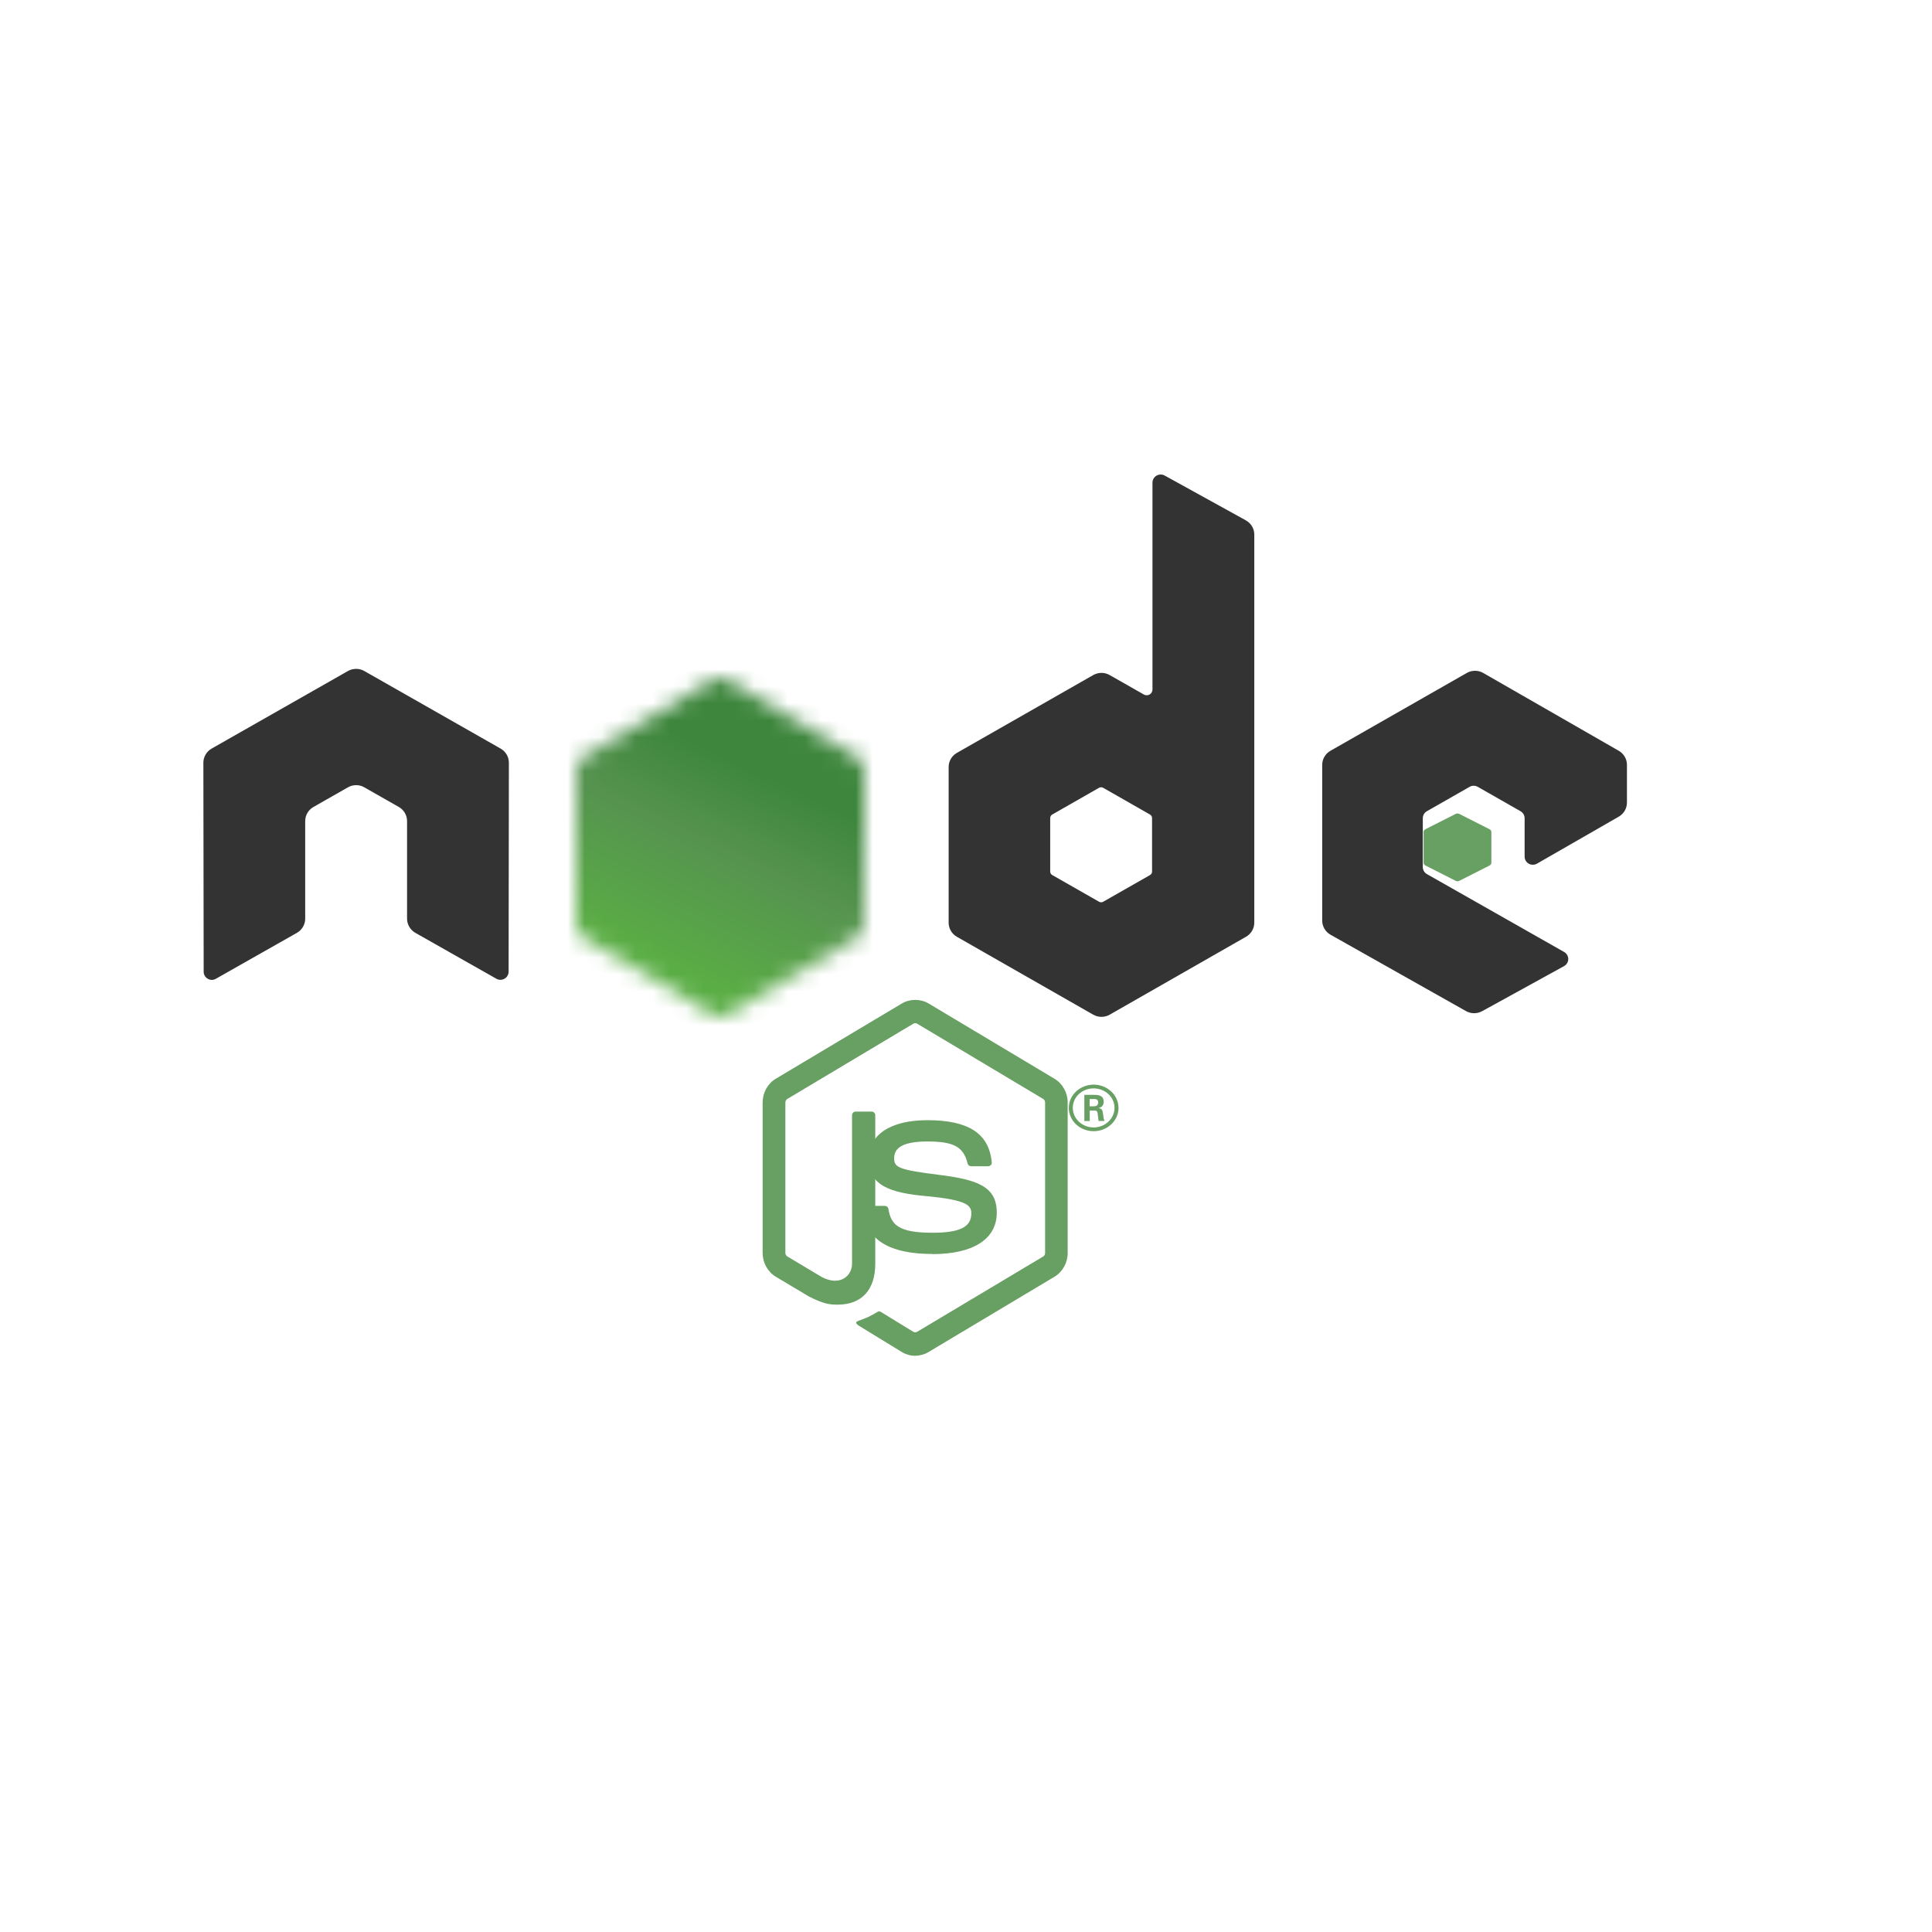 <?xml version="1.0" encoding="UTF-8"?>
<svg width="114px" height="114px" viewBox="0 0 114 114" version="1.1" xmlns="http://www.w3.org/2000/svg" xmlns:xlink="http://www.w3.org/1999/xlink">
    <title>Group 13</title>
    <defs>
        <filter x="-14.4%" y="-14.4%" width="128.7%" height="128.7%" filterUnits="objectBoundingBox" id="filter-1">
            <feOffset dx="-3" dy="-2" in="SourceAlpha" result="shadowOffsetOuter1"></feOffset>
            <feGaussianBlur stdDeviation="2" in="shadowOffsetOuter1" result="shadowBlurOuter1"></feGaussianBlur>
            <feColorMatrix values="0 0 0 0 0   0 0 0 0 0   0 0 0 0 0  0 0 0 0.5 0" type="matrix" in="shadowBlurOuter1" result="shadowMatrixOuter1"></feColorMatrix>
            <feMerge>
                <feMergeNode in="shadowMatrixOuter1"></feMergeNode>
                <feMergeNode in="SourceGraphic"></feMergeNode>
            </feMerge>
        </filter>
        <path d="M0,15.094 C0.074,15.192 0.168,15.276 0.277,15.34 L6.953,19.229 L8.065,19.873 C8.231,19.97 8.421,20.011 8.607,19.997 C8.669,19.992 8.731,19.981 8.792,19.963 L17,4.805 C16.937,4.736 16.864,4.678 16.781,4.63 L11.685,1.662 L8.992,0.099 C8.915,0.054 8.832,0.022 8.748,0 L0,15.094 Z" id="path-2"></path>
        <linearGradient x1="22.455%" y1="71.295%" x2="78.051%" y2="29.364%" id="linearGradient-4">
            <stop stop-color="#3E863D" offset="57%"></stop>
            <stop stop-color="#619857" offset="72%"></stop>
            <stop stop-color="#76AC64" offset="100%"></stop>
        </linearGradient>
        <path d="M8.165,0.004 C8.034,0.017 7.906,0.058 7.788,0.125 L0,4.639 L8.398,20 C8.515,19.983 8.63,19.944 8.734,19.884 L16.544,15.353 C16.785,15.213 16.95,14.975 17,14.706 L8.439,0.019 C8.376,0.007 8.313,0 8.248,0 C8.222,0 8.196,0.001 8.17,0.004" id="path-5"></path>
        <linearGradient x1="0.034%" y1="50.003%" x2="100.019%" y2="50.003%" id="linearGradient-7">
            <stop stop-color="#6BBF47" offset="16%"></stop>
            <stop stop-color="#79B461" offset="38%"></stop>
            <stop stop-color="#75AC64" offset="47%"></stop>
            <stop stop-color="#659E5A" offset="70%"></stop>
            <stop stop-color="#3E863D" offset="90%"></stop>
        </linearGradient>
        <path d="M8.042,0.127 L0.458,4.651 C0.174,4.82 0,5.133 0,5.471 L0,14.526 C0,14.864 0.174,15.176 0.458,15.346 L8.043,19.873 C8.327,20.042 8.676,20.042 8.959,19.873 L16.543,15.346 C16.825,15.176 17,14.864 17,14.526 L17,5.471 C17,5.133 16.825,4.82 16.541,4.651 L8.959,0.127 C8.816,0.042 8.658,0 8.5,0 C8.341,0 8.183,0.042 8.041,0.127" id="path-8"></path>
        <linearGradient x1="65.367%" y1="15.904%" x2="34.6%" y2="83.99%" id="linearGradient-10">
            <stop stop-color="#3E863D" offset="30%"></stop>
            <stop stop-color="#55934F" offset="50%"></stop>
            <stop stop-color="#5AAD45" offset="80%"></stop>
        </linearGradient>
    </defs>
    <g id="Page-1" stroke="none" stroke-width="1" fill="none" fill-rule="evenodd">
        <g id="Skills-2" transform="translate(-1142, -181)">
            <g id="Group-13" filter="url(#filter-1)" transform="translate(1152, 191)">
                <circle id="Oval-Copy" cx="47" cy="47" r="47"></circle>
                <g id="Node.js_logo" transform="translate(5, 20)">
                    <path d="M42.004,52 C41.732,52 41.462,51.926 41.224,51.784 L38.741,50.263 C38.371,50.049 38.552,49.973 38.674,49.929 C39.168,49.75 39.268,49.71 39.796,49.399 C39.852,49.367 39.924,49.378 39.981,49.413 L41.888,50.584 C41.957,50.623 42.055,50.623 42.118,50.584 L49.554,46.142 C49.623,46.102 49.668,46.019 49.668,45.934 L49.668,37.054 C49.668,36.966 49.623,36.887 49.553,36.843 L42.12,32.405 C42.051,32.362 41.96,32.362 41.891,32.405 L34.46,36.843 C34.388,36.885 34.342,36.968 34.342,37.053 L34.342,45.932 C34.342,46.017 34.387,46.098 34.457,46.138 L36.494,47.356 C37.599,47.928 38.275,47.254 38.275,46.576 L38.275,37.811 C38.275,37.686 38.37,37.59 38.491,37.59 L39.432,37.59 C39.55,37.59 39.646,37.686 39.646,37.811 L39.646,46.58 C39.646,48.105 38.842,48.981 37.445,48.981 C37.015,48.981 36.676,48.981 35.73,48.5 L33.78,47.337 C33.298,47.048 33,46.508 33,45.932 L33,37.053 C33,36.475 33.298,35.935 33.78,35.65 L41.223,31.207 C41.694,30.931 42.319,30.931 42.786,31.207 L50.22,35.652 C50.7,35.939 51,36.477 51,37.054 L51,45.934 C51,46.51 50.7,47.048 50.22,47.337 L42.786,51.78 C42.548,51.923 42.278,51.996 42.003,51.996" id="Path" fill="#689F63" fill-rule="nonzero"></path>
                    <path d="M43.03,45.992 C39.699,45.992 39,44.56 39,43.359 C39,43.245 39.098,43.154 39.221,43.154 L40.204,43.154 C40.313,43.154 40.404,43.228 40.421,43.329 C40.57,44.267 41.012,44.74 43.027,44.74 C44.632,44.74 45.314,44.401 45.314,43.604 C45.314,43.145 45.12,42.805 42.627,42.576 C40.541,42.384 39.253,41.954 39.253,40.393 C39.253,38.955 40.549,38.098 42.72,38.098 C45.158,38.098 46.366,38.89 46.519,40.592 C46.524,40.651 46.502,40.708 46.46,40.751 C46.418,40.792 46.359,40.817 46.298,40.817 L45.308,40.817 C45.206,40.817 45.116,40.749 45.095,40.657 C44.857,39.67 44.281,39.354 42.716,39.354 C40.965,39.354 40.761,39.925 40.761,40.353 C40.761,40.872 41.001,41.024 43.364,41.317 C45.705,41.607 46.816,42.018 46.816,43.558 C46.816,45.11 45.432,46 43.019,46 M52.294,37.277 L52.55,37.277 C52.759,37.277 52.799,37.14 52.799,37.06 C52.799,36.849 52.645,36.849 52.559,36.849 L52.296,36.849 L52.294,37.277 Z M51.983,36.603 L52.55,36.603 C52.744,36.603 53.125,36.603 53.125,37.01 C53.125,37.293 52.931,37.352 52.814,37.388 C53.041,37.402 53.057,37.541 53.087,37.738 C53.102,37.861 53.127,38.073 53.173,38.145 L52.824,38.145 C52.814,38.073 52.761,37.681 52.761,37.659 C52.738,37.572 52.706,37.529 52.59,37.529 L52.302,37.529 L52.302,38.146 L51.983,38.146 L51.983,36.603 Z M51.303,37.37 C51.303,38.009 51.854,38.526 52.53,38.526 C53.213,38.526 53.764,37.998 53.764,37.37 C53.764,36.73 53.205,36.221 52.529,36.221 C51.861,36.221 51.301,36.723 51.301,37.368 M54,37.374 C54,38.13 53.339,38.748 52.532,38.748 C51.732,38.748 51.065,38.137 51.065,37.374 C51.065,36.596 51.747,36 52.532,36 C53.323,36 53.998,36.598 53.998,37.374" id="Shape" fill="#689F63" fill-rule="nonzero"></path>
                    <path d="M18.027,17.007 C18.027,16.662 17.843,16.344 17.541,16.172 L9.498,11.595 C9.363,11.516 9.211,11.475 9.056,11.469 L8.973,11.469 C8.819,11.475 8.667,11.516 8.529,11.595 L0.486,16.172 C0.187,16.345 0,16.662 0,17.008 L0.018,29.337 C0.018,29.508 0.107,29.667 0.259,29.752 C0.407,29.842 0.593,29.842 0.741,29.752 L5.522,27.043 C5.824,26.866 6.009,26.552 6.009,26.209 L6.009,20.45 C6.009,20.106 6.193,19.789 6.494,19.618 L8.529,18.458 C8.68,18.372 8.846,18.329 9.015,18.329 C9.182,18.329 9.352,18.371 9.498,18.458 L11.533,19.617 C11.834,19.788 12.019,20.106 12.019,20.449 L12.019,26.208 C12.019,26.55 12.206,26.866 12.506,27.042 L17.285,29.749 C17.435,29.837 17.621,29.837 17.771,29.749 C17.918,29.664 18.011,29.505 18.011,29.334 L18.027,17.007 Z M55.979,23.426 C55.979,23.512 55.933,23.591 55.858,23.634 L53.095,25.209 C53.02,25.252 52.928,25.252 52.853,25.209 L50.09,23.634 C50.014,23.591 49.968,23.512 49.968,23.426 L49.968,20.271 C49.968,20.185 50.014,20.106 50.088,20.063 L52.849,18.485 C52.925,18.442 53.018,18.442 53.094,18.485 L55.857,20.063 C55.933,20.106 55.978,20.185 55.978,20.271 L55.979,23.426 Z M56.725,0.061 C56.575,-0.022 56.391,-0.02 56.242,0.066 C56.094,0.152 56.003,0.31 56.003,0.481 L56.003,12.689 C56.003,12.81 55.938,12.92 55.833,12.98 C55.729,13.041 55.599,13.041 55.493,12.98 L53.478,11.833 C53.178,11.661 52.809,11.661 52.508,11.833 L44.462,16.425 C44.162,16.596 43.976,16.914 43.976,17.256 L43.976,26.444 C43.976,26.788 44.162,27.103 44.462,27.276 L52.508,31.872 C52.808,32.043 53.178,32.043 53.479,31.872 L61.525,27.274 C61.825,27.101 62.011,26.786 62.011,26.442 L62.011,3.543 C62.011,3.194 61.819,2.874 61.512,2.703 L56.725,0.061 Z M83.517,20.188 C83.816,20.017 84,19.7 84,19.358 L84,17.131 C84,16.788 83.816,16.472 83.516,16.3 L75.522,11.71 C75.22,11.537 74.85,11.537 74.548,11.71 L66.504,16.302 C66.203,16.475 66.018,16.79 66.018,17.134 L66.018,26.318 C66.018,26.664 66.206,26.983 66.508,27.154 L74.501,31.66 C74.795,31.827 75.156,31.829 75.454,31.666 L80.288,29.008 C80.44,28.923 80.537,28.764 80.537,28.591 C80.537,28.418 80.444,28.257 80.292,28.172 L72.199,23.578 C72.047,23.494 71.954,23.334 71.954,23.163 L71.954,20.282 C71.954,20.11 72.045,19.951 72.197,19.866 L74.715,18.429 C74.865,18.342 75.049,18.342 75.199,18.429 L77.719,19.866 C77.869,19.95 77.962,20.11 77.962,20.281 L77.962,22.546 C77.962,22.717 78.055,22.876 78.205,22.963 C78.355,23.047 78.541,23.047 78.691,22.961 L83.517,20.188 Z" id="Shape" fill="#333333"></path>
                    <path d="M73.893,20.026 C73.959,19.991 74.041,19.991 74.108,20.026 L75.892,20.93 C75.959,20.964 76,21.027 76,21.094 L76,22.906 C76,22.973 75.959,23.036 75.892,23.07 L74.108,23.974 C74.041,24.009 73.959,24.009 73.893,23.974 L72.11,23.07 C72.042,23.036 72,22.973 72,22.906 L72,21.094 C72,21.027 72.04,20.964 72.108,20.93 L73.893,20.026 Z" id="Path" fill="#689F63"></path>
                    <g id="Clipped" transform="translate(37, 43)">
                        <mask id="mask-3" fill="white">
                            <use xlink:href="#path-2"></use>
                        </mask>
                        <g id="Path"></g>
                        <g id="Group" mask="url(#mask-3)" fill="url(#linearGradient-4)" fill-rule="nonzero">
                            <g transform="translate(-23.947, -38.75)" id="Path">
                                <polygon points="0 15.259 15.485 36.397 35.963 21.137 20.478 0"></polygon>
                            </g>
                        </g>
                    </g>
                    <g id="Clipped" transform="translate(38, 43)">
                        <mask id="mask-6" fill="white">
                            <use xlink:href="#path-5"></use>
                        </mask>
                        <g id="Path"></g>
                        <g id="Group" mask="url(#mask-6)" fill="url(#linearGradient-7)" fill-rule="nonzero">
                            <g transform="translate(-14.517, -30.535)" id="Path">
                                <polygon points="0 0 0 20 16.997 20 16.997 5.29130384e-15"></polygon>
                            </g>
                        </g>
                    </g>
                    <g id="Group" transform="translate(22, 12)">
                        <mask id="mask-9" fill="white">
                            <use xlink:href="#path-8"></use>
                        </mask>
                        <g id="Path"></g>
                        <polygon id="Path" fill="url(#linearGradient-10)" fill-rule="nonzero" mask="url(#mask-9)" points="24.609 3.926 3.238 -6.901 -7.72 16.203 13.651 27.03"></polygon>
                    </g>
                </g>
            </g>
        </g>
    </g>
</svg>
